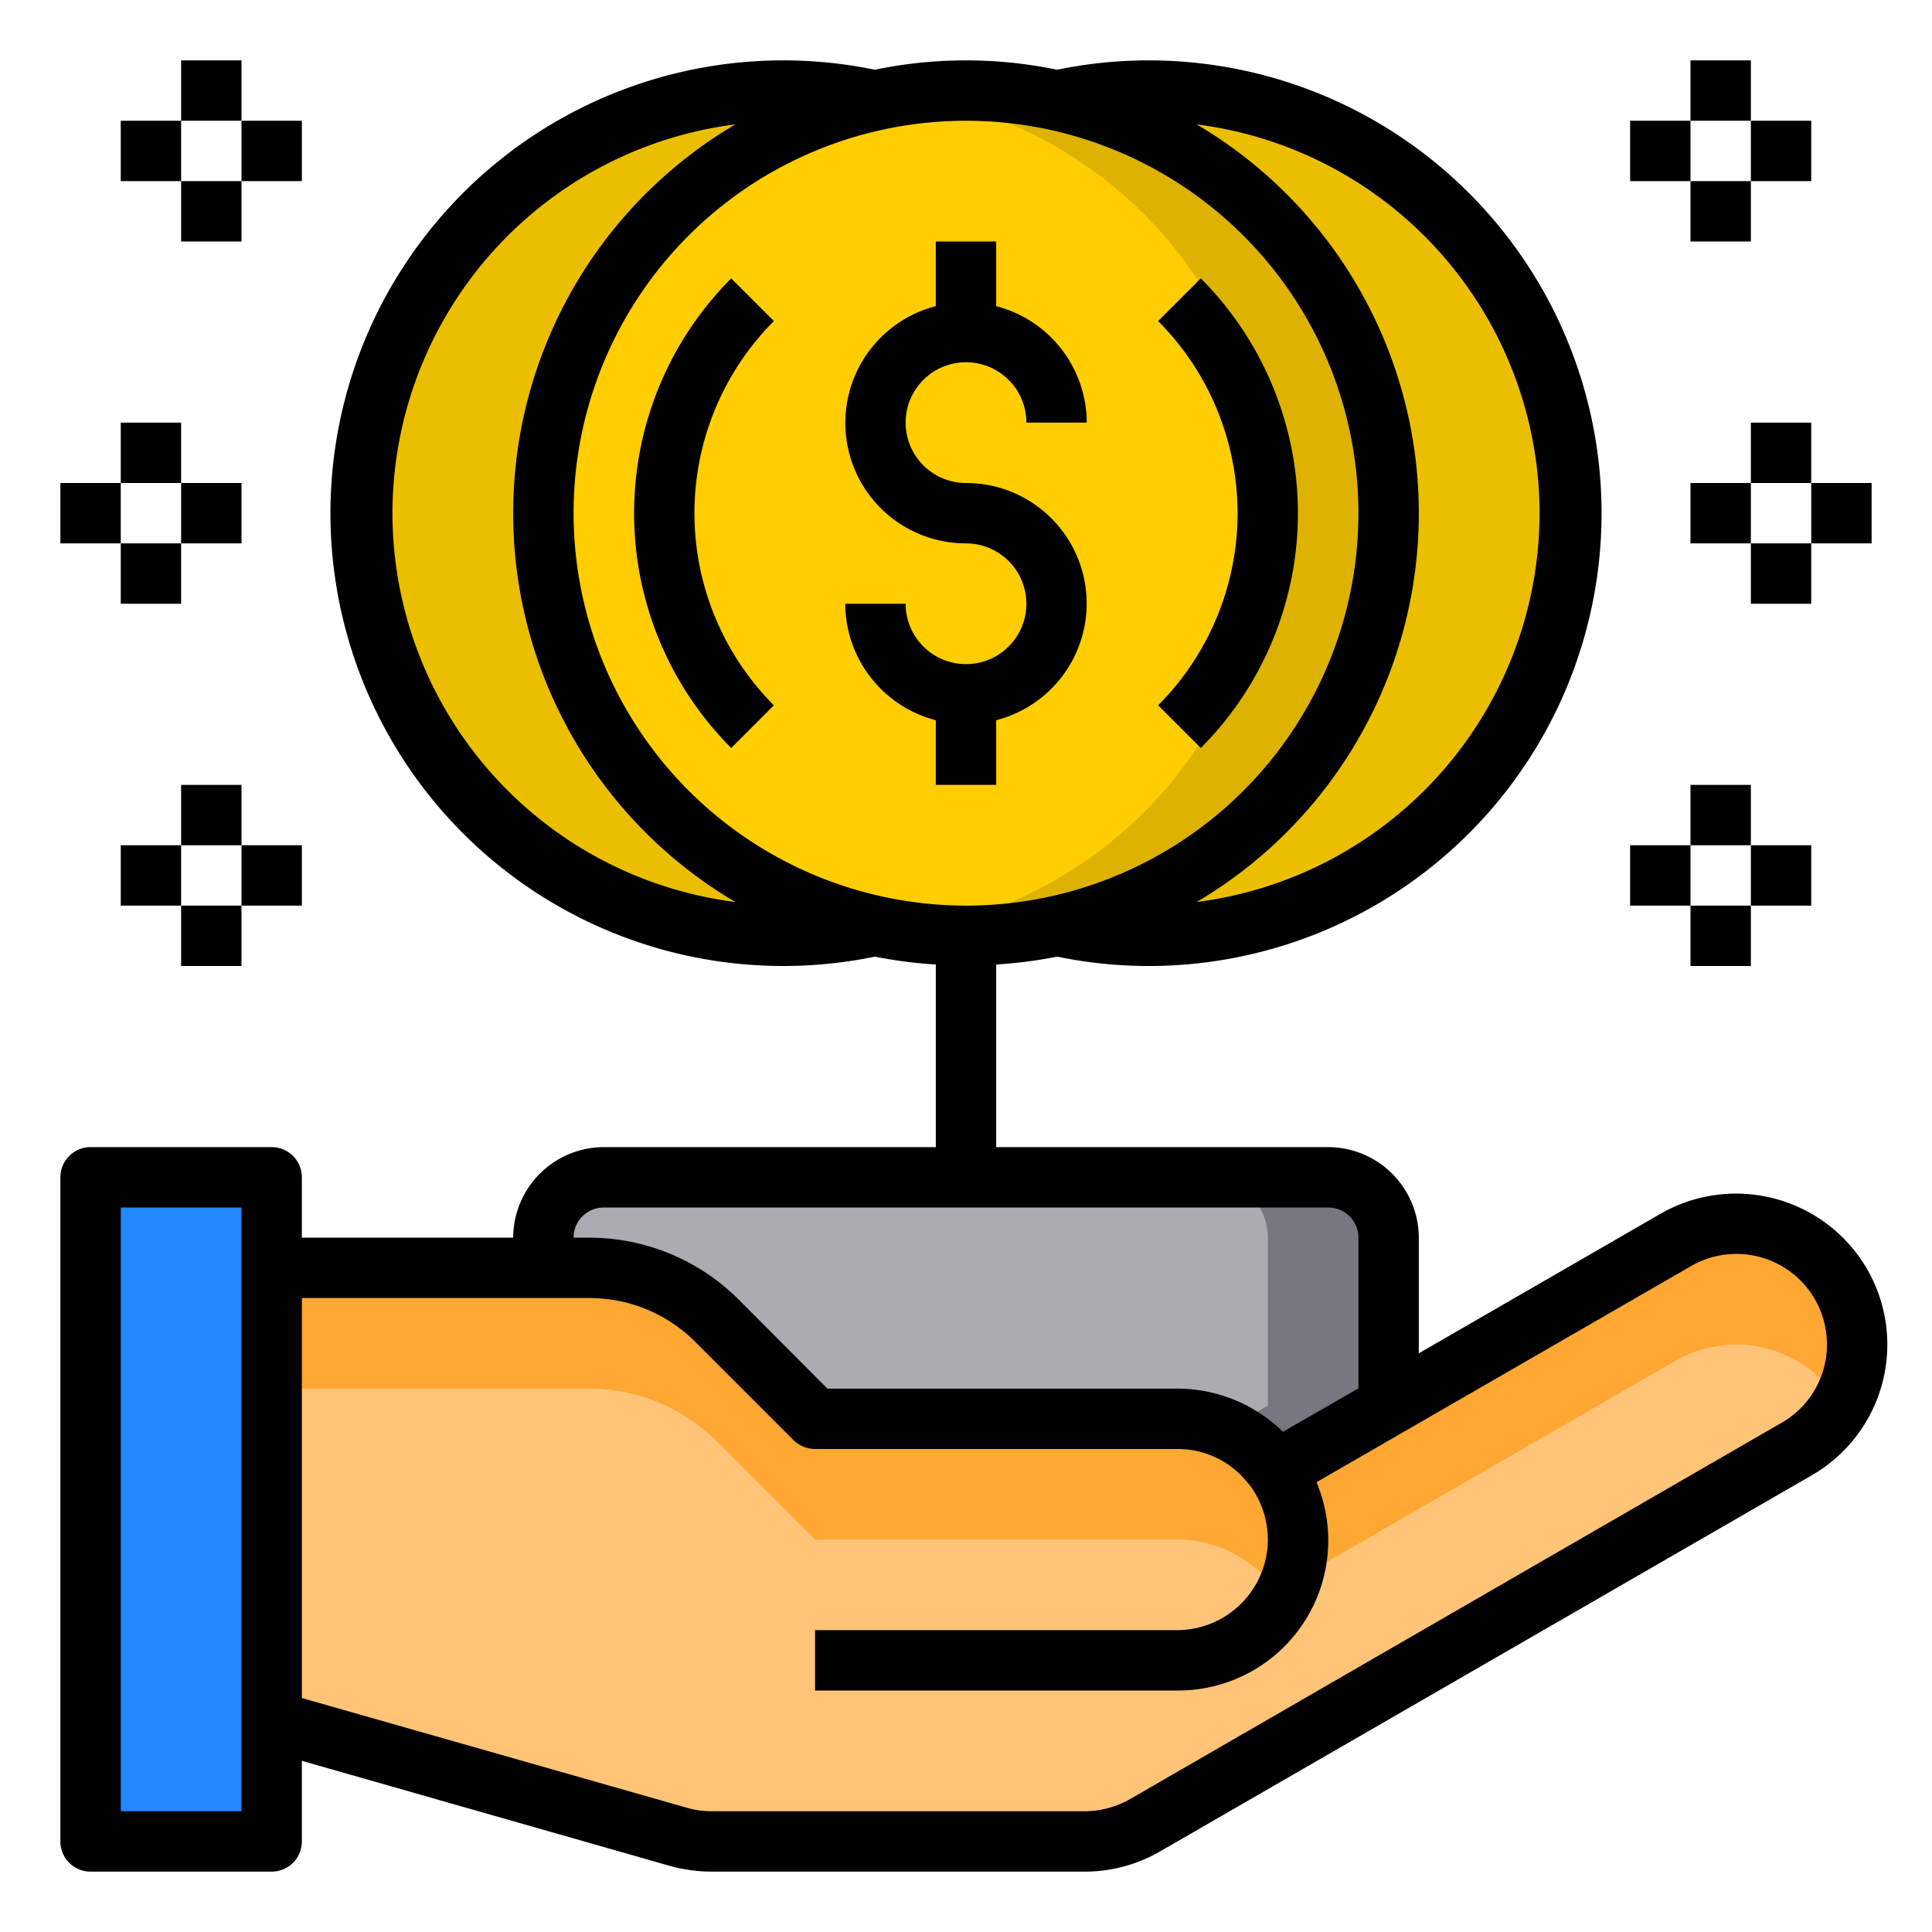 <svg height="512" viewBox="0 0 64 64" width="512" xmlns="http://www.w3.org/2000/svg"><g id="hand-money-grown-grow-protect"><path d="m42.28 48.71 3.72-2.15 9.52-5.49a4 4 0 0 1 4 6.93l-21.59 12.46a3.925 3.925 0 0 1 -2 .54h-12.37a4.109 4.109 0 0 1 -1.1-.15l-13.46-3.85v-15h10.51a5.993 5.993 0 0 1 4.25 1.76l3.24 3.24h12a4.025 4.025 0 0 1 2.83 1.17 5.852 5.852 0 0 1 .45.54z" fill="#ffc477"/><path d="m60.98 46.54a4.007 4.007 0 0 0 -5.46-1.47l-9.52 5.49-3.72 2.15a5.852 5.852 0 0 0 -.45-.54 4.025 4.025 0 0 0 -2.83-1.17h-12l-3.24-3.24a5.993 5.993 0 0 0 -4.25-1.76h-10.51v-4h10.51a5.993 5.993 0 0 1 4.25 1.76l3.24 3.24h12a4.025 4.025 0 0 1 2.83 1.17 5.852 5.852 0 0 1 .45.54l3.72-2.15 9.52-5.49a4 4 0 0 1 5.46 5.47z" fill="#ffa733"/><path d="m38 3a14 14 0 1 1 -3 27.68 14.006 14.006 0 0 0 0-27.36 14.14 14.14 0 0 1 3-.32z" fill="#ebbf00"/><path d="m46 41v5.56l-3.72 2.15a5.852 5.852 0 0 0 -.45-.54 4.025 4.025 0 0 0 -2.83-1.17h-12l-3.24-3.24a5.993 5.993 0 0 0 -4.25-1.76h-1.51v-1a2.006 2.006 0 0 1 2-2h24a2.006 2.006 0 0 1 2 2z" fill="#acabb1"/><path d="m46 41v5.56l-3.72 2.15a5.852 5.852 0 0 0 -.45-.54 4.126 4.126 0 0 0 -1.2-.82l1.37-.79v-5.56a2.006 2.006 0 0 0 -2-2h4a2.006 2.006 0 0 1 2 2z" fill="#787680"/><path d="m35 3.32a14.222 14.222 0 1 1 -3-.32 14.015 14.015 0 0 1 3 .32z" fill="#ffcd00"/><path d="m46 17a13.973 13.973 0 0 1 -14 14 14.6 14.6 0 0 1 -2-.14c.34-.05.67-.11 1-.18a14.006 14.006 0 0 0 0-27.36c-.33-.07-.66-.13-1-.18a14.6 14.6 0 0 1 2-.14 13.973 13.973 0 0 1 14 14z" fill="#ddb200"/><path d="m26 3a14.14 14.14 0 0 1 3 .32 14.006 14.006 0 0 0 0 27.36 14 14 0 1 1 -3-27.68z" fill="#ebbf00"/><path d="m9 57v4h-6v-22h6v3z" fill="#2488ff"/><path d="m32 22a2 2 0 0 1 -2-2h-2a4 4 0 0 0 3 3.858v2.142h2v-2.142a3.992 3.992 0 0 0 -1-7.858 2 2 0 1 1 2-2h2a4 4 0 0 0 -3-3.858v-2.142h-2v2.142a3.992 3.992 0 0 0 1 7.858 2 2 0 0 1 0 4z"/><path d="m24.222 24.778 1.414-1.414a9.01 9.01 0 0 1 0-12.728l-1.414-1.414a11.012 11.012 0 0 0 0 15.556z"/><path d="m39.778 24.778a11.012 11.012 0 0 0 0-15.556l-1.414 1.414a9.01 9.01 0 0 1 0 12.728z"/><path d="m6 2h2v2h-2z"/><path d="m6 6h2v2h-2z"/><path d="m4 4h2v2h-2z"/><path d="m8 4h2v2h-2z"/><path d="m4 14h2v2h-2z"/><path d="m4 18h2v2h-2z"/><path d="m2 16h2v2h-2z"/><path d="m6 16h2v2h-2z"/><path d="m6 26h2v2h-2z"/><path d="m6 30h2v2h-2z"/><path d="m4 28h2v2h-2z"/><path d="m8 28h2v2h-2z"/><path d="m56 2h2v2h-2z"/><path d="m56 6h2v2h-2z"/><path d="m58 4h2v2h-2z"/><path d="m54 4h2v2h-2z"/><path d="m58 14h2v2h-2z"/><path d="m58 18h2v2h-2z"/><path d="m60 16h2v2h-2z"/><path d="m56 16h2v2h-2z"/><path d="m56 26h2v2h-2z"/><path d="m56 30h2v2h-2z"/><path d="m58 28h2v2h-2z"/><path d="m54 28h2v2h-2z"/><path d="m61.85 42.04a5.02 5.02 0 0 0 -6.83-1.84l-8.02 4.63v-3.83a3.009 3.009 0 0 0 -3-3h-11v-6.05a14.869 14.869 0 0 0 2.02-.26 15 15 0 1 0 0-29.38 14.865 14.865 0 0 0 -6.04 0 15 15 0 1 0 0 29.38 14.869 14.869 0 0 0 2.02.26v6.05h-11a3.009 3.009 0 0 0 -3 3h-7v-2a1 1 0 0 0 -1-1h-6a1 1 0 0 0 -1 1v22a1 1 0 0 0 1 1h6a1 1 0 0 0 1-1v-2.67l12.19 3.48a5.208 5.208 0 0 0 1.37.19h12.37a4.982 4.982 0 0 0 2.5-.67l21.59-12.46a5 5 0 0 0 1.83-6.83zm-53.85 17.96h-4v-20h4zm43-43a13 13 0 0 1 -11.36 12.88 14.95 14.95 0 0 0 0-25.76 13 13 0 0 1 11.36 12.88zm-38 0a13 13 0 0 1 11.36-12.88 14.95 14.95 0 0 0 0 25.76 13 13 0 0 1 -11.36-12.88zm6 0a13 13 0 1 1 13 13 13.012 13.012 0 0 1 -13-13zm1 23h24a1 1 0 0 1 1 1v4.99l-2.5 1.44a5.009 5.009 0 0 0 -3.5-1.43h-11.59l-2.94-2.95a7 7 0 0 0 -4.96-2.05h-.51a1 1 0 0 1 1-1zm40.42 5.31a2.986 2.986 0 0 1 -1.4 1.82l-21.59 12.47a3.062 3.062 0 0 1 -1.5.4h-12.37a2.805 2.805 0 0 1 -.82-.12l-12.74-3.63v-13.25h9.51a4.945 4.945 0 0 1 3.54 1.47l3.24 3.24a1.033 1.033 0 0 0 .71.29h12a2.956 2.956 0 0 1 2.1.86 4.479 4.479 0 0 1 .36.42 3.045 3.045 0 0 1 .54 1.72 3.009 3.009 0 0 1 -3 3h-12v2h12a4.97 4.97 0 0 0 4.61-6.9l12.41-7.16a3 3 0 0 1 4.4 3.37z"/></g></svg>
